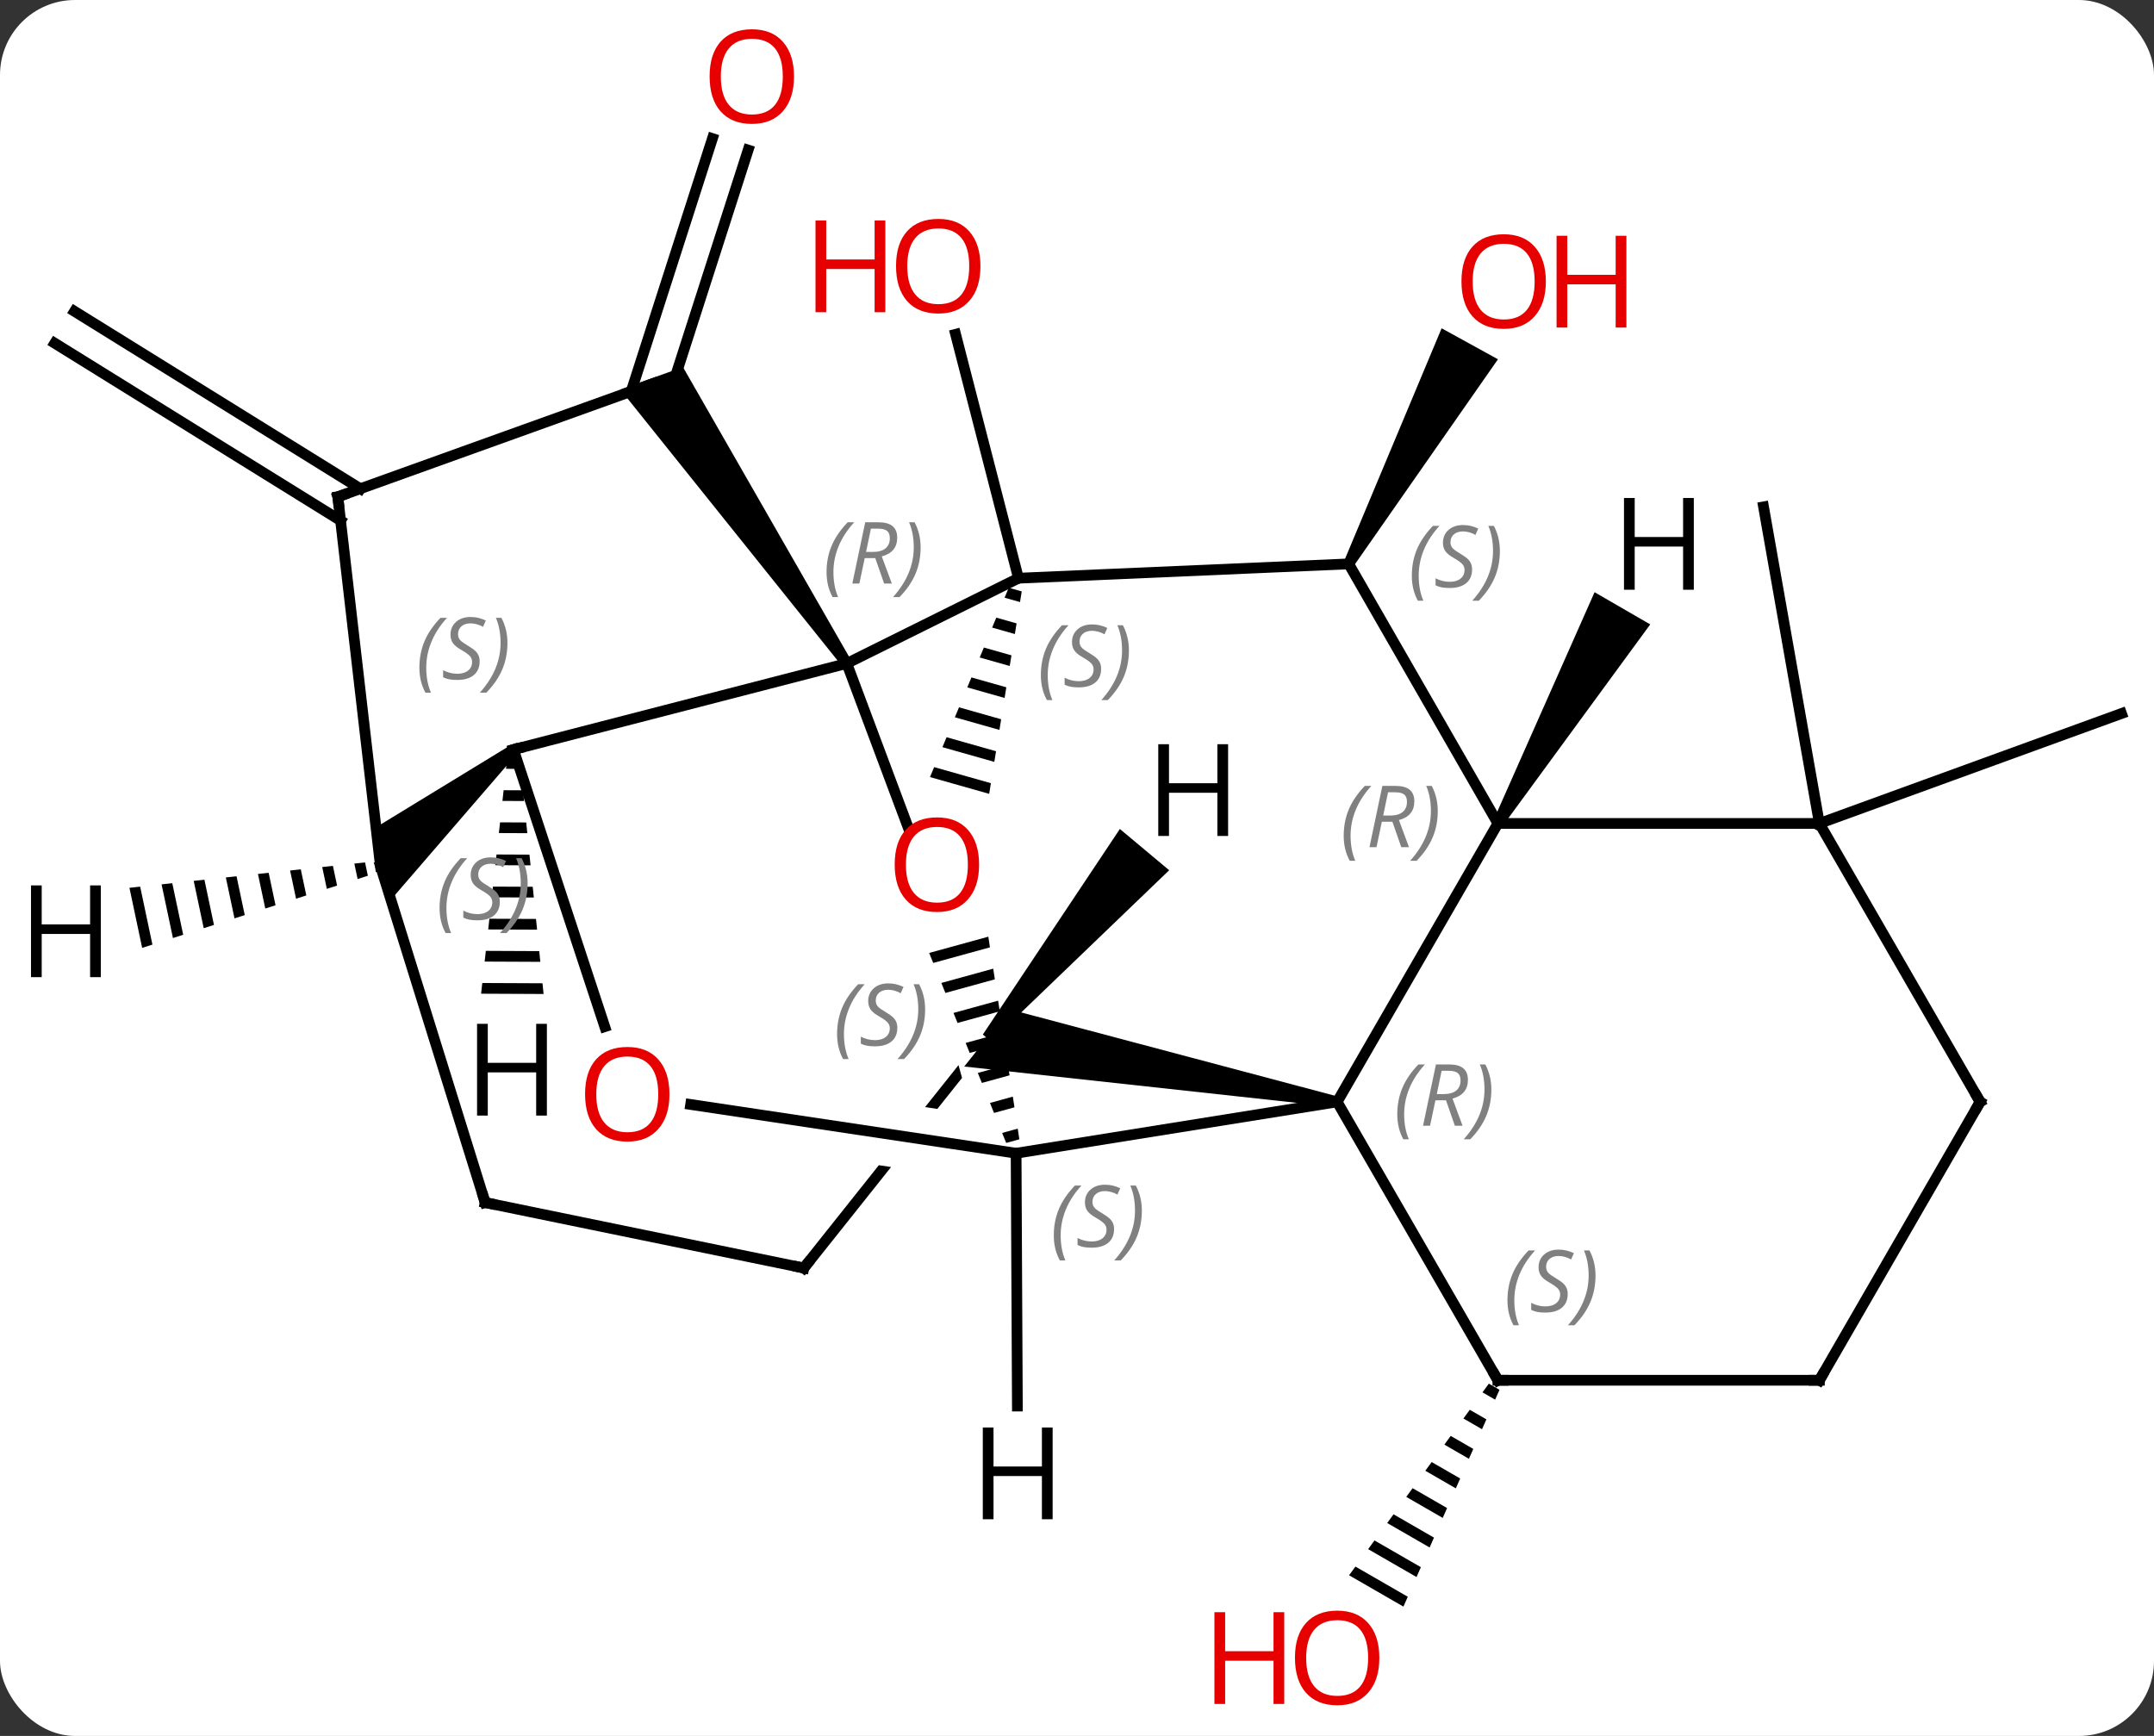 <svg width="201" viewBox="0 0 201 162" style="fill-opacity:1; color-rendering:auto; color-interpolation:auto; text-rendering:auto; stroke:black; stroke-linecap:square; stroke-miterlimit:10; shape-rendering:auto; stroke-opacity:1; fill:black; stroke-dasharray:none; font-weight:normal; stroke-width:1; font-family:'Open Sans'; font-style:normal; stroke-linejoin:miter; font-size:12; stroke-dashoffset:0; image-rendering:auto;" height="162" class="cas-substance-image" xmlns:xlink="http://www.w3.org/1999/xlink" xmlns="http://www.w3.org/2000/svg"><rect x="0" y="0" width="201" height="162" fill="#333333" stroke="none"/><svg class="cas-substance-single-component"><rect y="0" x="0" width="201" stroke="none" ry="7" rx="7" height="162" fill="white" class="cas-substance-group"/><svg y="0" x="0" width="201" viewBox="0 0 201 162" style="fill:black;" height="162" class="cas-substance-single-component-image"><svg><g><clipPath id="clipPath_6fefb6e1996049efa93f5cdf937cdfed1" clipPathUnits="userSpaceOnUse"><path d="M-5.566 -29.608 L-43.029 -15.588 L-27.32 26.389 L-11.941 20.634 L-11.941 20.634 L-18.461 -3.06 L-12.677 -4.652 L-6.299 18.522 L-6.299 18.522 L10.143 12.37 L-5.566 -29.608 Z"/></clipPath><clipPath id="clipPath_6fefb6e1996049efa93f5cdf937cdfed2" clipPathUnits="userSpaceOnUse"><path d="M-7.913 12.658 L-7.913 12.658 L-7.913 12.658 L-7.913 12.658 ZM-23.216 0.477 L-37.943 18.98 L-37.943 18.98 L-11.298 22.972 L-11.298 22.972 L-15.882 6.315 L-23.216 0.477 ZM-7.913 12.658 L-4.807 23.944 L-4.807 23.944 L-3.029 24.211 L-3.63 28.223 L-3.63 28.223 L-3.295 29.442 L-3.835 29.59 L-3.835 29.59 L-3.918 30.145 L-5.168 29.957 L-5.168 29.957 L-9.079 31.034 L-9.557 29.3 L-9.557 29.3 L-42.258 24.401 L-42.258 24.401 L-44.974 27.814 L-13.678 52.724 L8.08 25.389 L-7.913 12.658 Z"/></clipPath><g transform="translate(102,81)" style="text-rendering:geometricPrecision; color-rendering:optimizeQuality; color-interpolation:linearRGB; stroke-linecap:butt; image-rendering:optimizeQuality;"><line y2="-27.042" y1="-49.803" x2="-6.963" x1="-12.828" style="fill:none;"/><line y2="-44.478" y1="-68.068" x2="-43.1" x1="-35.521" style="fill:none;"/><line y2="-44.69" y1="-66.997" x2="-39.356" x1="-32.189" style="fill:none;"/><path style="stroke:none;" d="M24.291 -28.136 L23.415 -28.618 L32.525 -50.364 L37.782 -47.471 Z"/><line y2="-32.419" y1="-48.97" x2="-70.22" x1="-96.89" style="fill:none;"/><line y2="-35.393" y1="-51.944" x2="-68.374" x1="-95.044" style="fill:none;"/><path style="stroke:none;" d="M36.93 48.124 L36.337 48.937 L36.337 48.937 L37.518 49.618 L37.518 49.618 L37.925 48.698 L37.925 48.698 L36.93 48.124 ZM35.152 50.563 L34.559 51.376 L34.559 51.376 L36.295 52.377 L36.295 52.377 L36.703 51.457 L36.703 51.457 L35.152 50.563 ZM33.373 53.001 L32.781 53.814 L35.072 55.136 L35.48 54.216 L35.48 54.216 L33.373 53.001 ZM31.595 55.44 L31.002 56.253 L31.002 56.253 L33.85 57.895 L34.257 56.975 L34.257 56.975 L31.595 55.44 ZM29.817 57.879 L29.224 58.691 L29.224 58.691 L32.627 60.654 L33.035 59.734 L33.035 59.734 L29.817 57.879 ZM28.038 60.317 L27.446 61.13 L31.404 63.413 L31.404 63.413 L31.812 62.493 L31.812 62.493 L28.038 60.317 ZM26.26 62.756 L25.667 63.569 L25.667 63.569 L30.182 66.172 L30.182 66.172 L30.589 65.252 L30.589 65.252 L26.26 62.756 ZM24.482 65.195 L23.889 66.007 L23.889 66.007 L28.959 68.931 L28.959 68.931 L29.367 68.011 L29.367 68.011 L24.482 65.195 Z"/><line y2="-4.155" y1="-33.699" x2="67.776" x1="62.565" style="fill:none;"/><line y2="-4.155" y1="-14.415" x2="67.776" x1="95.967" style="fill:none;"/><line y2="15.867" y1="-19.086" x2="-9.903" x1="-22.983" style="fill:none; clip-path:url(#clipPath_6fefb6e1996049efa93f5cdf937cdfed1);"/><line y2="-27.042" y1="-19.086" x2="-6.963" x1="-22.983" style="fill:none;"/><line y2="-11.049" y1="-19.086" x2="-54.084" x1="-22.983" style="fill:none;"/><path style="stroke:none;" d="M-22.572 -19.37 L-23.395 -18.802 L-44.112 -44.646 L-38.271 -46.745 Z"/><path style="stroke:none;" d="M22.866 21.336 L22.686 22.32 L-12.023 18.53 L-9.903 15.867 L-7.69 13.221 Z"/><line y2="37.335" y1="15.867" x2="-26.991" x1="-9.903" style="fill:none; clip-path:url(#clipPath_6fefb6e1996049efa93f5cdf937cdfed2);"/><line y2="-28.377" y1="-27.042" x2="23.853" x1="-6.963" style="fill:none;"/><path style="stroke:none;" d="M-7.871 -26.152 L-8.258 -25.222 L-8.258 -25.222 L-6.818 -24.814 L-6.818 -24.814 L-6.658 -25.808 L-6.658 -25.808 L-7.871 -26.152 ZM-9.031 -23.362 L-9.418 -22.432 L-9.418 -22.432 L-7.298 -21.831 L-7.298 -21.831 L-7.138 -22.825 L-7.138 -22.825 L-9.031 -23.362 ZM-10.191 -20.572 L-10.578 -19.642 L-10.578 -19.642 L-7.777 -18.848 L-7.777 -18.848 L-7.617 -19.842 L-7.617 -19.842 L-10.191 -20.572 ZM-11.351 -17.782 L-11.738 -16.852 L-11.738 -16.852 L-8.256 -15.865 L-8.256 -15.865 L-8.097 -16.86 L-8.097 -16.86 L-11.351 -17.782 ZM-12.511 -14.992 L-12.898 -14.062 L-12.898 -14.062 L-8.736 -12.883 L-8.576 -13.877 L-8.576 -13.877 L-12.511 -14.992 ZM-13.671 -12.202 L-14.057 -11.272 L-14.057 -11.272 L-9.215 -9.9 L-9.215 -9.9 L-9.055 -10.894 L-9.055 -10.894 L-13.671 -12.202 ZM-14.831 -9.412 L-15.217 -8.482 L-15.217 -8.482 L-9.694 -6.917 L-9.694 -6.917 L-9.535 -7.911 L-9.535 -7.911 L-14.831 -9.412 Z"/><path style="stroke:none;" d="M-54.413 -11.425 L-53.755 -10.673 L-65.523 2.963 L-66.498 -0.171 L-66.916 -3.793 Z"/><line y2="14.81" y1="-11.049" x2="-45.567" x1="-54.084" style="fill:none;"/><line y2="-34.638" y1="-45.225" x2="-70.476" x1="-41.022" style="fill:none;"/><line y2="26.622" y1="21.828" x2="-7.182" x1="22.776" style="fill:none;"/><line y2="-4.155" y1="21.828" x2="37.776" x1="22.776" style="fill:none;"/><line y2="47.808" y1="21.828" x2="37.776" x1="22.776" style="fill:none;"/><line y2="31.224" y1="37.335" x2="-56.727" x1="-26.991" style="fill:none;"/><line y2="-4.155" y1="-28.377" x2="37.776" x1="23.853" style="fill:none;"/><path style="stroke:none;" d="M-9.775 6.412 L-15.295 7.93 L-15.295 7.93 L-14.916 8.863 L-9.622 7.407 L-9.622 7.407 L-9.775 6.412 ZM-9.317 9.397 L-14.16 10.73 L-14.16 10.73 L-13.782 11.663 L-9.165 10.393 L-9.165 10.393 L-9.317 9.397 ZM-8.86 12.383 L-13.025 13.529 L-12.647 14.462 L-12.647 14.462 L-8.708 13.378 L-8.708 13.378 L-8.86 12.383 ZM-8.403 15.369 L-11.89 16.328 L-11.89 16.328 L-11.512 17.261 L-8.251 16.364 L-8.251 16.364 L-8.403 15.369 ZM-7.946 18.355 L-10.756 19.128 L-10.756 19.128 L-10.377 20.061 L-10.377 20.061 L-7.793 19.35 L-7.793 19.35 L-7.946 18.355 ZM-7.488 21.34 L-9.621 21.927 L-9.621 21.927 L-9.243 22.86 L-9.243 22.86 L-7.336 22.336 L-7.336 22.336 L-7.488 21.34 ZM-7.031 24.326 L-8.486 24.726 L-8.486 24.726 L-8.108 25.66 L-8.108 25.66 L-6.879 25.321 L-6.879 25.321 L-7.031 24.326 Z"/><line y2="-34.638" y1="-0.171" x2="-70.476" x1="-66.498" style="fill:none;"/><line y2="31.224" y1="-0.171" x2="-56.727" x1="-66.498" style="fill:none;"/><line y2="26.622" y1="22.072" x2="-7.182" x1="-37.552" style="fill:none;"/><line y2="-4.155" y1="-4.155" x2="67.776" x1="37.776" style="fill:none;"/><line y2="47.808" y1="47.808" x2="67.776" x1="37.776" style="fill:none;"/><line y2="21.828" y1="-4.155" x2="82.776" x1="67.776" style="fill:none;"/><line y2="21.828" y1="47.808" x2="82.776" x1="67.776" style="fill:none;"/><path style="stroke:none;" d="M-9.52 16.188 L-10.287 15.546 L2.5 -3.638 L7.102 0.211 Z"/><path style="stroke:none;" d="M-54.672 -10.255 L-54.783 -9.255 L-54.783 -9.255 L-53.402 -9.249 L-53.402 -9.249 L-53.503 -10.249 L-53.503 -10.249 L-54.672 -10.255 ZM-55.004 -7.256 L-55.115 -6.257 L-55.115 -6.257 L-53.098 -6.247 L-53.098 -6.247 L-53.2 -7.248 L-53.2 -7.248 L-55.004 -7.256 ZM-55.336 -4.258 L-55.447 -3.258 L-55.447 -3.258 L-52.794 -3.246 L-52.794 -3.246 L-52.896 -4.246 L-52.896 -4.246 L-55.336 -4.258 ZM-55.668 -1.259 L-55.779 -0.26 L-55.779 -0.26 L-52.491 -0.244 L-52.491 -0.244 L-52.592 -1.245 L-52.592 -1.245 L-55.668 -1.259 ZM-56 1.739 L-56.111 2.739 L-56.111 2.739 L-52.187 2.757 L-52.187 2.757 L-52.288 1.756 L-52.288 1.756 L-56 1.739 ZM-56.332 4.738 L-56.443 5.737 L-56.443 5.737 L-51.883 5.758 L-51.883 5.758 L-51.984 4.758 L-51.984 4.758 L-56.332 4.738 ZM-56.664 7.736 L-56.775 8.736 L-56.775 8.736 L-51.579 8.76 L-51.579 8.76 L-51.681 7.759 L-51.681 7.759 L-56.664 7.736 ZM-56.996 10.735 L-57.107 11.734 L-57.107 11.734 L-51.276 11.761 L-51.276 11.761 L-51.377 10.761 L-51.377 10.761 L-56.996 10.735 Z"/><path style="stroke:none;" d="M-67.936 -0.516 L-68.935 -0.409 L-68.63 1.033 L-67.673 0.727 L-67.936 -0.516 ZM-70.934 -0.194 L-71.933 -0.086 L-71.933 -0.086 L-71.502 1.95 L-70.545 1.644 L-70.545 1.644 L-70.934 -0.194 ZM-73.932 0.13 L-74.931 0.237 L-74.374 2.868 L-73.417 2.562 L-73.932 0.13 ZM-76.93 0.452 L-77.929 0.56 L-77.246 3.786 L-76.289 3.48 L-76.93 0.452 ZM-79.928 0.775 L-80.927 0.883 L-80.118 4.704 L-79.161 4.398 L-79.928 0.775 ZM-82.925 1.098 L-83.925 1.206 L-82.99 5.621 L-82.033 5.315 L-82.033 5.315 L-82.925 1.098 ZM-85.924 1.421 L-86.923 1.529 L-86.923 1.529 L-85.862 6.539 L-85.862 6.539 L-84.905 6.233 L-85.924 1.421 ZM-88.921 1.744 L-89.921 1.852 L-88.734 7.457 L-87.777 7.151 L-88.921 1.744 Z"/><line y2="50.216" y1="26.622" x2="-7.064" x1="-7.182" style="fill:none;"/><path style="stroke:none;" d="M38.209 -3.905 L37.343 -4.405 L46.797 -25.735 L51.99 -22.73 Z"/></g><g transform="translate(102,81)" style="fill:rgb(230,0,0); text-rendering:geometricPrecision; color-rendering:optimizeQuality; image-rendering:optimizeQuality; font-family:'Open Sans'; stroke:rgb(230,0,0); color-interpolation:linearRGB;"><path style="stroke:none;" d="M-10.511 -56.161 Q-10.511 -54.099 -11.55 -52.919 Q-12.589 -51.739 -14.432 -51.739 Q-16.323 -51.739 -17.354 -52.904 Q-18.386 -54.068 -18.386 -56.177 Q-18.386 -58.271 -17.354 -59.419 Q-16.323 -60.568 -14.432 -60.568 Q-12.573 -60.568 -11.542 -59.396 Q-10.511 -58.224 -10.511 -56.161 ZM-17.339 -56.161 Q-17.339 -54.427 -16.596 -53.521 Q-15.854 -52.614 -14.432 -52.614 Q-13.011 -52.614 -12.284 -53.513 Q-11.557 -54.411 -11.557 -56.161 Q-11.557 -57.896 -12.284 -58.786 Q-13.011 -59.677 -14.432 -59.677 Q-15.854 -59.677 -16.596 -58.779 Q-17.339 -57.88 -17.339 -56.161 Z"/><path style="stroke:none;" d="M-19.386 -51.864 L-20.386 -51.864 L-20.386 -55.896 L-24.901 -55.896 L-24.901 -51.864 L-25.901 -51.864 L-25.901 -60.427 L-24.901 -60.427 L-24.901 -56.786 L-20.386 -56.786 L-20.386 -60.427 L-19.386 -60.427 L-19.386 -51.864 Z"/><path style="stroke:none;" d="M-27.907 -73.858 Q-27.907 -71.796 -28.947 -70.616 Q-29.986 -69.436 -31.829 -69.436 Q-33.72 -69.436 -34.751 -70.6 Q-35.782 -71.765 -35.782 -73.874 Q-35.782 -75.968 -34.751 -77.116 Q-33.72 -78.265 -31.829 -78.265 Q-29.97 -78.265 -28.939 -77.093 Q-27.907 -75.921 -27.907 -73.858 ZM-34.736 -73.858 Q-34.736 -72.124 -33.993 -71.218 Q-33.251 -70.311 -31.829 -70.311 Q-30.407 -70.311 -29.681 -71.21 Q-28.954 -72.108 -28.954 -73.858 Q-28.954 -75.593 -29.681 -76.483 Q-30.407 -77.374 -31.829 -77.374 Q-33.251 -77.374 -33.993 -76.475 Q-34.736 -75.577 -34.736 -73.858 Z"/><path style="stroke:none;" d="M42.251 -54.73 Q42.251 -52.668 41.211 -51.488 Q40.172 -50.308 38.329 -50.308 Q36.438 -50.308 35.407 -51.472 Q34.376 -52.637 34.376 -54.746 Q34.376 -56.84 35.407 -57.988 Q36.438 -59.137 38.329 -59.137 Q40.188 -59.137 41.219 -57.965 Q42.251 -56.793 42.251 -54.73 ZM35.422 -54.73 Q35.422 -52.996 36.165 -52.09 Q36.907 -51.183 38.329 -51.183 Q39.751 -51.183 40.477 -52.082 Q41.204 -52.98 41.204 -54.73 Q41.204 -56.465 40.477 -57.355 Q39.751 -58.246 38.329 -58.246 Q36.907 -58.246 36.165 -57.347 Q35.422 -56.449 35.422 -54.73 Z"/><path style="stroke:none;" d="M49.766 -50.433 L48.766 -50.433 L48.766 -54.465 L44.251 -54.465 L44.251 -50.433 L43.251 -50.433 L43.251 -58.996 L44.251 -58.996 L44.251 -55.355 L48.766 -55.355 L48.766 -58.996 L49.766 -58.996 L49.766 -50.433 Z"/><path style="stroke:none;" d="M26.713 73.718 Q26.713 75.78 25.674 76.96 Q24.635 78.14 22.792 78.14 Q20.901 78.14 19.87 76.975 Q18.838 75.811 18.838 73.702 Q18.838 71.608 19.87 70.46 Q20.901 69.311 22.792 69.311 Q24.651 69.311 25.682 70.483 Q26.713 71.655 26.713 73.718 ZM19.885 73.718 Q19.885 75.452 20.628 76.358 Q21.37 77.265 22.792 77.265 Q24.213 77.265 24.94 76.366 Q25.667 75.468 25.667 73.718 Q25.667 71.983 24.94 71.093 Q24.213 70.202 22.792 70.202 Q21.37 70.202 20.628 71.1 Q19.885 71.999 19.885 73.718 Z"/><path style="stroke:none;" d="M17.838 78.015 L16.838 78.015 L16.838 73.983 L12.323 73.983 L12.323 78.015 L11.323 78.015 L11.323 69.452 L12.323 69.452 L12.323 73.093 L16.838 73.093 L16.838 69.452 L17.838 69.452 L17.838 78.015 Z"/></g><g transform="translate(102,81)" style="font-size:8.4px; fill:gray; text-rendering:geometricPrecision; image-rendering:optimizeQuality; color-rendering:optimizeQuality; font-family:'Open Sans'; font-style:italic; stroke:gray; color-interpolation:linearRGB;"><path style="stroke:none;" d="M-24.87 -27.604 Q-24.87 -28.932 -24.401 -30.057 Q-23.932 -31.182 -22.901 -32.26 L-22.291 -32.26 Q-23.26 -31.198 -23.745 -30.026 Q-24.229 -28.854 -24.229 -27.619 Q-24.229 -26.291 -23.791 -25.276 L-24.307 -25.276 Q-24.87 -26.307 -24.87 -27.604 ZM-21.309 -28.916 L-21.809 -26.541 L-22.466 -26.541 L-21.263 -32.26 L-20.013 -32.26 Q-18.278 -32.26 -18.278 -30.823 Q-18.278 -29.463 -19.716 -29.073 L-18.778 -26.541 L-19.497 -26.541 L-20.325 -28.916 L-21.309 -28.916 ZM-20.731 -31.666 Q-21.122 -29.744 -21.184 -29.494 L-20.528 -29.494 Q-19.778 -29.494 -19.372 -29.823 Q-18.966 -30.151 -18.966 -30.776 Q-18.966 -31.244 -19.224 -31.455 Q-19.481 -31.666 -20.075 -31.666 L-20.731 -31.666 ZM-16.092 -29.916 Q-16.092 -28.588 -16.569 -27.455 Q-17.045 -26.323 -18.061 -25.276 L-18.67 -25.276 Q-16.733 -27.432 -16.733 -29.916 Q-16.733 -31.244 -17.17 -32.26 L-16.655 -32.26 Q-16.092 -31.198 -16.092 -29.916 Z"/><path style="stroke:none;" d="M-23.888 15.506 Q-23.888 14.178 -23.42 13.053 Q-22.951 11.928 -21.92 10.849 L-21.31 10.849 Q-22.279 11.912 -22.763 13.084 Q-23.248 14.256 -23.248 15.49 Q-23.248 16.818 -22.81 17.834 L-23.326 17.834 Q-23.888 16.802 -23.888 15.506 ZM-18.266 14.912 Q-18.266 15.74 -18.813 16.193 Q-19.36 16.646 -20.36 16.646 Q-20.766 16.646 -21.078 16.591 Q-21.391 16.537 -21.672 16.396 L-21.672 15.74 Q-21.047 16.068 -20.344 16.068 Q-19.719 16.068 -19.344 15.771 Q-18.969 15.474 -18.969 14.959 Q-18.969 14.646 -19.172 14.42 Q-19.375 14.193 -19.938 13.865 Q-20.531 13.537 -20.758 13.209 Q-20.985 12.881 -20.985 12.428 Q-20.985 11.693 -20.469 11.232 Q-19.953 10.771 -19.11 10.771 Q-18.735 10.771 -18.399 10.849 Q-18.063 10.928 -17.688 11.099 L-17.953 11.693 Q-18.203 11.537 -18.524 11.451 Q-18.844 11.365 -19.11 11.365 Q-19.641 11.365 -19.961 11.638 Q-20.281 11.912 -20.281 12.381 Q-20.281 12.584 -20.211 12.732 Q-20.141 12.881 -20 13.013 Q-19.86 13.146 -19.438 13.396 Q-18.875 13.74 -18.672 13.935 Q-18.469 14.131 -18.367 14.365 Q-18.266 14.599 -18.266 14.912 ZM-15.671 13.193 Q-15.671 14.521 -16.148 15.654 Q-16.625 16.787 -17.64 17.834 L-18.25 17.834 Q-16.312 15.678 -16.312 13.193 Q-16.312 11.865 -16.75 10.849 L-16.234 10.849 Q-15.671 11.912 -15.671 13.193 Z"/><path style="stroke:none;" d="M-4.872 -17.993 Q-4.872 -19.321 -4.403 -20.446 Q-3.934 -21.571 -2.903 -22.649 L-2.294 -22.649 Q-3.263 -21.586 -3.747 -20.415 Q-4.231 -19.243 -4.231 -18.008 Q-4.231 -16.68 -3.794 -15.665 L-4.309 -15.665 Q-4.872 -16.696 -4.872 -17.993 ZM0.751 -18.586 Q0.751 -17.758 0.204 -17.305 Q-0.343 -16.852 -1.343 -16.852 Q-1.749 -16.852 -2.062 -16.907 Q-2.374 -16.961 -2.655 -17.102 L-2.655 -17.758 Q-2.03 -17.43 -1.327 -17.43 Q-0.702 -17.43 -0.327 -17.727 Q0.048 -18.024 0.048 -18.54 Q0.048 -18.852 -0.155 -19.078 Q-0.359 -19.305 -0.921 -19.633 Q-1.515 -19.961 -1.742 -20.29 Q-1.968 -20.618 -1.968 -21.071 Q-1.968 -21.805 -1.452 -22.266 Q-0.937 -22.727 -0.093 -22.727 Q0.282 -22.727 0.618 -22.649 Q0.954 -22.571 1.329 -22.399 L1.063 -21.805 Q0.813 -21.961 0.493 -22.047 Q0.173 -22.133 -0.093 -22.133 Q-0.624 -22.133 -0.945 -21.86 Q-1.265 -21.586 -1.265 -21.118 Q-1.265 -20.915 -1.195 -20.766 Q-1.124 -20.618 -0.984 -20.485 Q-0.843 -20.352 -0.421 -20.102 Q0.141 -19.758 0.344 -19.563 Q0.548 -19.368 0.649 -19.133 Q0.751 -18.899 0.751 -18.586 ZM3.345 -20.305 Q3.345 -18.977 2.869 -17.844 Q2.392 -16.711 1.376 -15.665 L0.767 -15.665 Q2.705 -17.821 2.705 -20.305 Q2.705 -21.633 2.267 -22.649 L2.783 -22.649 Q3.345 -21.586 3.345 -20.305 Z"/></g><g transform="translate(102,81)" style="stroke-linecap:butt; font-size:8.4px; text-rendering:geometricPrecision; image-rendering:optimizeQuality; color-rendering:optimizeQuality; font-family:'Open Sans'; font-style:italic; color-interpolation:linearRGB; stroke-miterlimit:5;"><path style="fill:none;" d="M-53.6 -11.174 L-54.084 -11.049 L-54.46 -10.72"/><path style="fill:gray; stroke:none;" d="M-62.865 -18.687 Q-62.865 -20.015 -62.397 -21.14 Q-61.928 -22.265 -60.897 -23.343 L-60.287 -23.343 Q-61.256 -22.281 -61.74 -21.109 Q-62.225 -19.937 -62.225 -18.703 Q-62.225 -17.374 -61.787 -16.359 L-62.303 -16.359 Q-62.865 -17.39 -62.865 -18.687 ZM-57.243 -19.281 Q-57.243 -18.453 -57.79 -17.999 Q-58.337 -17.546 -59.337 -17.546 Q-59.743 -17.546 -60.055 -17.601 Q-60.368 -17.656 -60.649 -17.796 L-60.649 -18.453 Q-60.024 -18.124 -59.321 -18.124 Q-58.696 -18.124 -58.321 -18.421 Q-57.946 -18.718 -57.946 -19.234 Q-57.946 -19.546 -58.149 -19.773 Q-58.352 -19.999 -58.915 -20.328 Q-59.508 -20.656 -59.735 -20.984 Q-59.962 -21.312 -59.962 -21.765 Q-59.962 -22.499 -59.446 -22.96 Q-58.93 -23.421 -58.087 -23.421 Q-57.712 -23.421 -57.376 -23.343 Q-57.04 -23.265 -56.665 -23.093 L-56.93 -22.499 Q-57.18 -22.656 -57.501 -22.742 Q-57.821 -22.828 -58.087 -22.828 Q-58.618 -22.828 -58.938 -22.554 Q-59.258 -22.281 -59.258 -21.812 Q-59.258 -21.609 -59.188 -21.46 Q-59.118 -21.312 -58.977 -21.179 Q-58.837 -21.046 -58.415 -20.796 Q-57.852 -20.453 -57.649 -20.257 Q-57.446 -20.062 -57.344 -19.828 Q-57.243 -19.593 -57.243 -19.281 ZM-54.648 -20.999 Q-54.648 -19.671 -55.125 -18.538 Q-55.601 -17.406 -56.617 -16.359 L-57.226 -16.359 Q-55.289 -18.515 -55.289 -20.999 Q-55.289 -22.328 -55.726 -23.343 L-55.211 -23.343 Q-54.648 -22.281 -54.648 -20.999 Z"/><path style="fill:gray; stroke:none;" d="M28.387 22.992 Q28.387 21.664 28.856 20.539 Q29.325 19.414 30.356 18.336 L30.965 18.336 Q29.997 19.398 29.512 20.57 Q29.028 21.742 29.028 22.976 Q29.028 24.304 29.465 25.32 L28.95 25.32 Q28.387 24.289 28.387 22.992 ZM31.947 21.679 L31.447 24.054 L30.791 24.054 L31.994 18.336 L33.244 18.336 Q34.979 18.336 34.979 19.773 Q34.979 21.132 33.541 21.523 L34.479 24.054 L33.76 24.054 L32.932 21.679 L31.947 21.679 ZM32.526 18.929 Q32.135 20.851 32.072 21.101 L32.729 21.101 Q33.479 21.101 33.885 20.773 Q34.291 20.445 34.291 19.82 Q34.291 19.351 34.033 19.14 Q33.776 18.929 33.182 18.929 L32.526 18.929 ZM37.165 20.679 Q37.165 22.007 36.688 23.14 Q36.212 24.273 35.196 25.32 L34.587 25.32 Q36.524 23.164 36.524 20.679 Q36.524 19.351 36.087 18.336 L36.602 18.336 Q37.165 19.398 37.165 20.679 Z"/><path style="fill:none;" d="M-26.68 36.944 L-26.991 37.335 L-27.481 37.234"/><path style="fill:gray; stroke:none;" d="M29.744 -27.267 Q29.744 -28.596 30.213 -29.721 Q30.681 -30.846 31.713 -31.924 L32.322 -31.924 Q31.353 -30.861 30.869 -29.689 Q30.385 -28.517 30.385 -27.283 Q30.385 -25.955 30.822 -24.939 L30.306 -24.939 Q29.744 -25.971 29.744 -27.267 ZM35.367 -27.861 Q35.367 -27.033 34.82 -26.58 Q34.273 -26.127 33.273 -26.127 Q32.867 -26.127 32.554 -26.181 Q32.242 -26.236 31.96 -26.377 L31.96 -27.033 Q32.585 -26.705 33.288 -26.705 Q33.913 -26.705 34.288 -27.002 Q34.663 -27.299 34.663 -27.814 Q34.663 -28.127 34.46 -28.353 Q34.257 -28.58 33.695 -28.908 Q33.101 -29.236 32.874 -29.564 Q32.648 -29.892 32.648 -30.346 Q32.648 -31.08 33.163 -31.541 Q33.679 -32.002 34.523 -32.002 Q34.898 -32.002 35.234 -31.924 Q35.57 -31.846 35.945 -31.674 L35.679 -31.08 Q35.429 -31.236 35.109 -31.322 Q34.788 -31.408 34.523 -31.408 Q33.992 -31.408 33.671 -31.135 Q33.351 -30.861 33.351 -30.392 Q33.351 -30.189 33.421 -30.041 Q33.492 -29.892 33.632 -29.76 Q33.773 -29.627 34.195 -29.377 Q34.757 -29.033 34.96 -28.838 Q35.163 -28.642 35.265 -28.408 Q35.367 -28.174 35.367 -27.861 ZM37.961 -29.58 Q37.961 -28.252 37.484 -27.119 Q37.008 -25.986 35.992 -24.939 L35.383 -24.939 Q37.321 -27.096 37.321 -29.58 Q37.321 -30.908 36.883 -31.924 L37.399 -31.924 Q37.961 -30.861 37.961 -29.58 Z"/></g><g transform="translate(102,81)" style="stroke-linecap:butt; fill:rgb(230,0,0); text-rendering:geometricPrecision; color-rendering:optimizeQuality; image-rendering:optimizeQuality; font-family:'Open Sans'; stroke:rgb(230,0,0); color-interpolation:linearRGB; stroke-miterlimit:5;"><path style="stroke:none;" d="M-10.636 -0.31 Q-10.636 1.752 -11.676 2.932 Q-12.715 4.112 -14.558 4.112 Q-16.449 4.112 -17.48 2.947 Q-18.512 1.783 -18.512 -0.326 Q-18.512 -2.42 -17.48 -3.568 Q-16.449 -4.717 -14.558 -4.717 Q-12.699 -4.717 -11.668 -3.545 Q-10.636 -2.373 -10.636 -0.31 ZM-17.465 -0.31 Q-17.465 1.424 -16.722 2.33 Q-15.98 3.237 -14.558 3.237 Q-13.136 3.237 -12.41 2.338 Q-11.683 1.44 -11.683 -0.31 Q-11.683 -2.045 -12.41 -2.935 Q-13.136 -3.826 -14.558 -3.826 Q-15.98 -3.826 -16.722 -2.928 Q-17.465 -2.029 -17.465 -0.31 Z"/></g><g transform="translate(102,81)" style="stroke-linecap:butt; font-size:8.4px; fill:gray; text-rendering:geometricPrecision; image-rendering:optimizeQuality; color-rendering:optimizeQuality; font-family:'Open Sans'; font-style:italic; stroke:gray; color-interpolation:linearRGB; stroke-miterlimit:5;"><path style="stroke:none;" d="M-60.982 3.745 Q-60.982 2.417 -60.513 1.292 Q-60.044 0.167 -59.013 -0.911 L-58.404 -0.911 Q-59.372 0.151 -59.857 1.323 Q-60.341 2.495 -60.341 3.73 Q-60.341 5.058 -59.904 6.073 L-60.419 6.073 Q-60.982 5.042 -60.982 3.745 ZM-55.359 3.151 Q-55.359 3.98 -55.906 4.433 Q-56.453 4.886 -57.453 4.886 Q-57.859 4.886 -58.172 4.831 Q-58.484 4.777 -58.765 4.636 L-58.765 3.98 Q-58.14 4.308 -57.437 4.308 Q-56.812 4.308 -56.437 4.011 Q-56.062 3.714 -56.062 3.198 Q-56.062 2.886 -56.265 2.659 Q-56.468 2.433 -57.031 2.105 Q-57.625 1.776 -57.851 1.448 Q-58.078 1.12 -58.078 0.667 Q-58.078 -0.067 -57.562 -0.528 Q-57.047 -0.989 -56.203 -0.989 Q-55.828 -0.989 -55.492 -0.911 Q-55.156 -0.833 -54.781 -0.661 L-55.047 -0.067 Q-55.297 -0.224 -55.617 -0.309 Q-55.937 -0.395 -56.203 -0.395 Q-56.734 -0.395 -57.054 -0.122 Q-57.375 0.151 -57.375 0.62 Q-57.375 0.823 -57.304 0.972 Q-57.234 1.12 -57.093 1.253 Q-56.953 1.386 -56.531 1.636 Q-55.968 1.98 -55.765 2.175 Q-55.562 2.37 -55.461 2.605 Q-55.359 2.839 -55.359 3.151 ZM-52.765 1.433 Q-52.765 2.761 -53.241 3.894 Q-53.718 5.027 -54.733 6.073 L-55.343 6.073 Q-53.405 3.917 -53.405 1.433 Q-53.405 0.105 -53.843 -0.911 L-53.327 -0.911 Q-52.765 0.151 -52.765 1.433 Z"/></g><g transform="translate(102,81)" style="stroke-linecap:butt; fill:rgb(230,0,0); text-rendering:geometricPrecision; color-rendering:optimizeQuality; image-rendering:optimizeQuality; font-family:'Open Sans'; stroke:rgb(230,0,0); color-interpolation:linearRGB; stroke-miterlimit:5;"><path style="stroke:none;" d="M-39.529 21.116 Q-39.529 23.178 -40.569 24.358 Q-41.608 25.538 -43.451 25.538 Q-45.342 25.538 -46.373 24.373 Q-47.404 23.209 -47.404 21.1 Q-47.404 19.006 -46.373 17.858 Q-45.342 16.709 -43.451 16.709 Q-41.592 16.709 -40.561 17.881 Q-39.529 19.053 -39.529 21.116 ZM-46.358 21.116 Q-46.358 22.85 -45.615 23.756 Q-44.873 24.663 -43.451 24.663 Q-42.029 24.663 -41.303 23.764 Q-40.576 22.866 -40.576 21.116 Q-40.576 19.381 -41.303 18.491 Q-42.029 17.6 -43.451 17.6 Q-44.873 17.6 -45.615 18.498 Q-46.358 19.397 -46.358 21.116 Z"/><path style="fill:none; stroke:black;" d="M-70.005 -34.807 L-70.476 -34.638 L-70.419 -34.141"/></g><g transform="translate(102,81)" style="stroke-linecap:butt; font-size:8.4px; fill:gray; text-rendering:geometricPrecision; image-rendering:optimizeQuality; color-rendering:optimizeQuality; font-family:'Open Sans'; font-style:italic; stroke:gray; color-interpolation:linearRGB; stroke-miterlimit:5;"><path style="stroke:none;" d="M-3.665 34.294 Q-3.665 32.966 -3.196 31.841 Q-2.728 30.716 -1.696 29.638 L-1.087 29.638 Q-2.056 30.701 -2.54 31.873 Q-3.024 33.044 -3.024 34.279 Q-3.024 35.607 -2.587 36.623 L-3.103 36.623 Q-3.665 35.591 -3.665 34.294 ZM1.958 33.701 Q1.958 34.529 1.411 34.982 Q0.864 35.435 -0.136 35.435 Q-0.542 35.435 -0.855 35.38 Q-1.167 35.326 -1.449 35.185 L-1.449 34.529 Q-0.824 34.857 -0.121 34.857 Q0.504 34.857 0.879 34.56 Q1.254 34.263 1.254 33.748 Q1.254 33.435 1.051 33.209 Q0.848 32.982 0.286 32.654 Q-0.308 32.326 -0.535 31.998 Q-0.761 31.669 -0.761 31.216 Q-0.761 30.482 -0.246 30.021 Q0.27 29.56 1.114 29.56 Q1.489 29.56 1.825 29.638 Q2.161 29.716 2.536 29.888 L2.27 30.482 Q2.02 30.326 1.7 30.24 Q1.379 30.154 1.114 30.154 Q0.583 30.154 0.262 30.427 Q-0.058 30.701 -0.058 31.169 Q-0.058 31.373 0.012 31.521 Q0.083 31.669 0.223 31.802 Q0.364 31.935 0.786 32.185 Q1.348 32.529 1.551 32.724 Q1.754 32.919 1.856 33.154 Q1.958 33.388 1.958 33.701 ZM4.552 31.982 Q4.552 33.31 4.075 34.443 Q3.599 35.576 2.583 36.623 L1.974 36.623 Q3.911 34.466 3.911 31.982 Q3.911 30.654 3.474 29.638 L3.99 29.638 Q4.552 30.701 4.552 31.982 Z"/><path style="stroke:none;" d="M23.387 -3 Q23.387 -4.328 23.856 -5.453 Q24.325 -6.578 25.356 -7.657 L25.965 -7.657 Q24.997 -6.594 24.512 -5.422 Q24.028 -4.25 24.028 -3.016 Q24.028 -1.688 24.465 -0.672 L23.95 -0.672 Q23.387 -1.703 23.387 -3 ZM26.947 -4.313 L26.447 -1.938 L25.791 -1.938 L26.994 -7.657 L28.244 -7.657 Q29.979 -7.657 29.979 -6.219 Q29.979 -4.86 28.541 -4.469 L29.479 -1.938 L28.76 -1.938 L27.932 -4.313 L26.947 -4.313 ZM27.526 -7.063 Q27.135 -5.141 27.072 -4.891 L27.729 -4.891 Q28.479 -4.891 28.885 -5.219 Q29.291 -5.547 29.291 -6.172 Q29.291 -6.641 29.033 -6.852 Q28.776 -7.063 28.182 -7.063 L27.526 -7.063 ZM32.165 -5.313 Q32.165 -3.985 31.688 -2.852 Q31.212 -1.719 30.196 -0.672 L29.587 -0.672 Q31.524 -2.828 31.524 -5.313 Q31.524 -6.641 31.087 -7.657 L31.602 -7.657 Q32.165 -6.594 32.165 -5.313 Z"/><path style="fill:none; stroke:black;" d="M37.526 47.375 L37.776 47.808 L38.276 47.808"/><path style="stroke:none;" d="M38.668 40.351 Q38.668 39.023 39.136 37.898 Q39.605 36.773 40.636 35.695 L41.246 35.695 Q40.277 36.757 39.793 37.929 Q39.308 39.101 39.308 40.335 Q39.308 41.663 39.746 42.679 L39.23 42.679 Q38.668 41.648 38.668 40.351 ZM44.29 39.757 Q44.29 40.585 43.743 41.038 Q43.196 41.492 42.196 41.492 Q41.79 41.492 41.478 41.437 Q41.165 41.382 40.884 41.242 L40.884 40.585 Q41.509 40.913 42.212 40.913 Q42.837 40.913 43.212 40.617 Q43.587 40.32 43.587 39.804 Q43.587 39.492 43.384 39.265 Q43.181 39.038 42.618 38.71 Q42.025 38.382 41.798 38.054 Q41.571 37.726 41.571 37.273 Q41.571 36.538 42.087 36.078 Q42.603 35.617 43.446 35.617 Q43.821 35.617 44.157 35.695 Q44.493 35.773 44.868 35.945 L44.603 36.538 Q44.353 36.382 44.032 36.296 Q43.712 36.21 43.446 36.21 Q42.915 36.21 42.595 36.484 Q42.275 36.757 42.275 37.226 Q42.275 37.429 42.345 37.578 Q42.415 37.726 42.556 37.859 Q42.696 37.992 43.118 38.242 Q43.681 38.585 43.884 38.781 Q44.087 38.976 44.189 39.21 Q44.29 39.445 44.29 39.757 ZM46.885 38.038 Q46.885 39.367 46.408 40.499 Q45.931 41.632 44.916 42.679 L44.306 42.679 Q46.244 40.523 46.244 38.038 Q46.244 36.71 45.806 35.695 L46.322 35.695 Q46.885 36.757 46.885 38.038 Z"/><path style="fill:none; stroke:black;" d="M-56.237 31.325 L-56.727 31.224 L-56.876 30.747"/><path style="fill:none; stroke:black;" d="M67.276 47.808 L67.776 47.808 L68.026 47.375"/><path style="fill:none; stroke:black;" d="M82.526 21.395 L82.776 21.828 L82.526 22.261"/></g><g transform="translate(102,81)" style="stroke-linecap:butt; text-rendering:geometricPrecision; color-rendering:optimizeQuality; image-rendering:optimizeQuality; font-family:'Open Sans'; color-interpolation:linearRGB; stroke-miterlimit:5;"><path style="stroke:none;" d="M12.6 -2.987 L11.6 -2.987 L11.6 -7.018 L7.084 -7.018 L7.084 -2.987 L6.084 -2.987 L6.084 -11.549 L7.084 -11.549 L7.084 -7.909 L11.6 -7.909 L11.6 -11.549 L12.6 -11.549 L12.6 -2.987 Z"/><path style="stroke:none;" d="M-50.967 23.107 L-51.967 23.107 L-51.967 19.076 L-56.483 19.076 L-56.483 23.107 L-57.483 23.107 L-57.483 14.545 L-56.483 14.545 L-56.483 18.185 L-51.967 18.185 L-51.967 14.545 L-50.967 14.545 L-50.967 23.107 Z"/><path style="stroke:none;" d="M-92.592 10.189 L-93.592 10.189 L-93.592 6.158 L-98.108 6.158 L-98.108 10.189 L-99.108 10.189 L-99.108 1.627 L-98.108 1.627 L-98.108 5.267 L-93.592 5.267 L-93.592 1.627 L-92.592 1.627 L-92.592 10.189 Z"/><path style="stroke:none;" d="M-3.774 60.778 L-4.774 60.778 L-4.774 56.747 L-9.29 56.747 L-9.29 60.778 L-10.29 60.778 L-10.29 52.216 L-9.29 52.216 L-9.29 55.856 L-4.774 55.856 L-4.774 52.216 L-3.774 52.216 L-3.774 60.778 Z"/><path style="stroke:none;" d="M56.058 -25.964 L55.058 -25.964 L55.058 -29.995 L50.542 -29.995 L50.542 -25.964 L49.542 -25.964 L49.542 -34.526 L50.542 -34.526 L50.542 -30.886 L55.058 -30.886 L55.058 -34.526 L56.058 -34.526 L56.058 -25.964 Z"/></g></g></svg></svg></svg></svg>